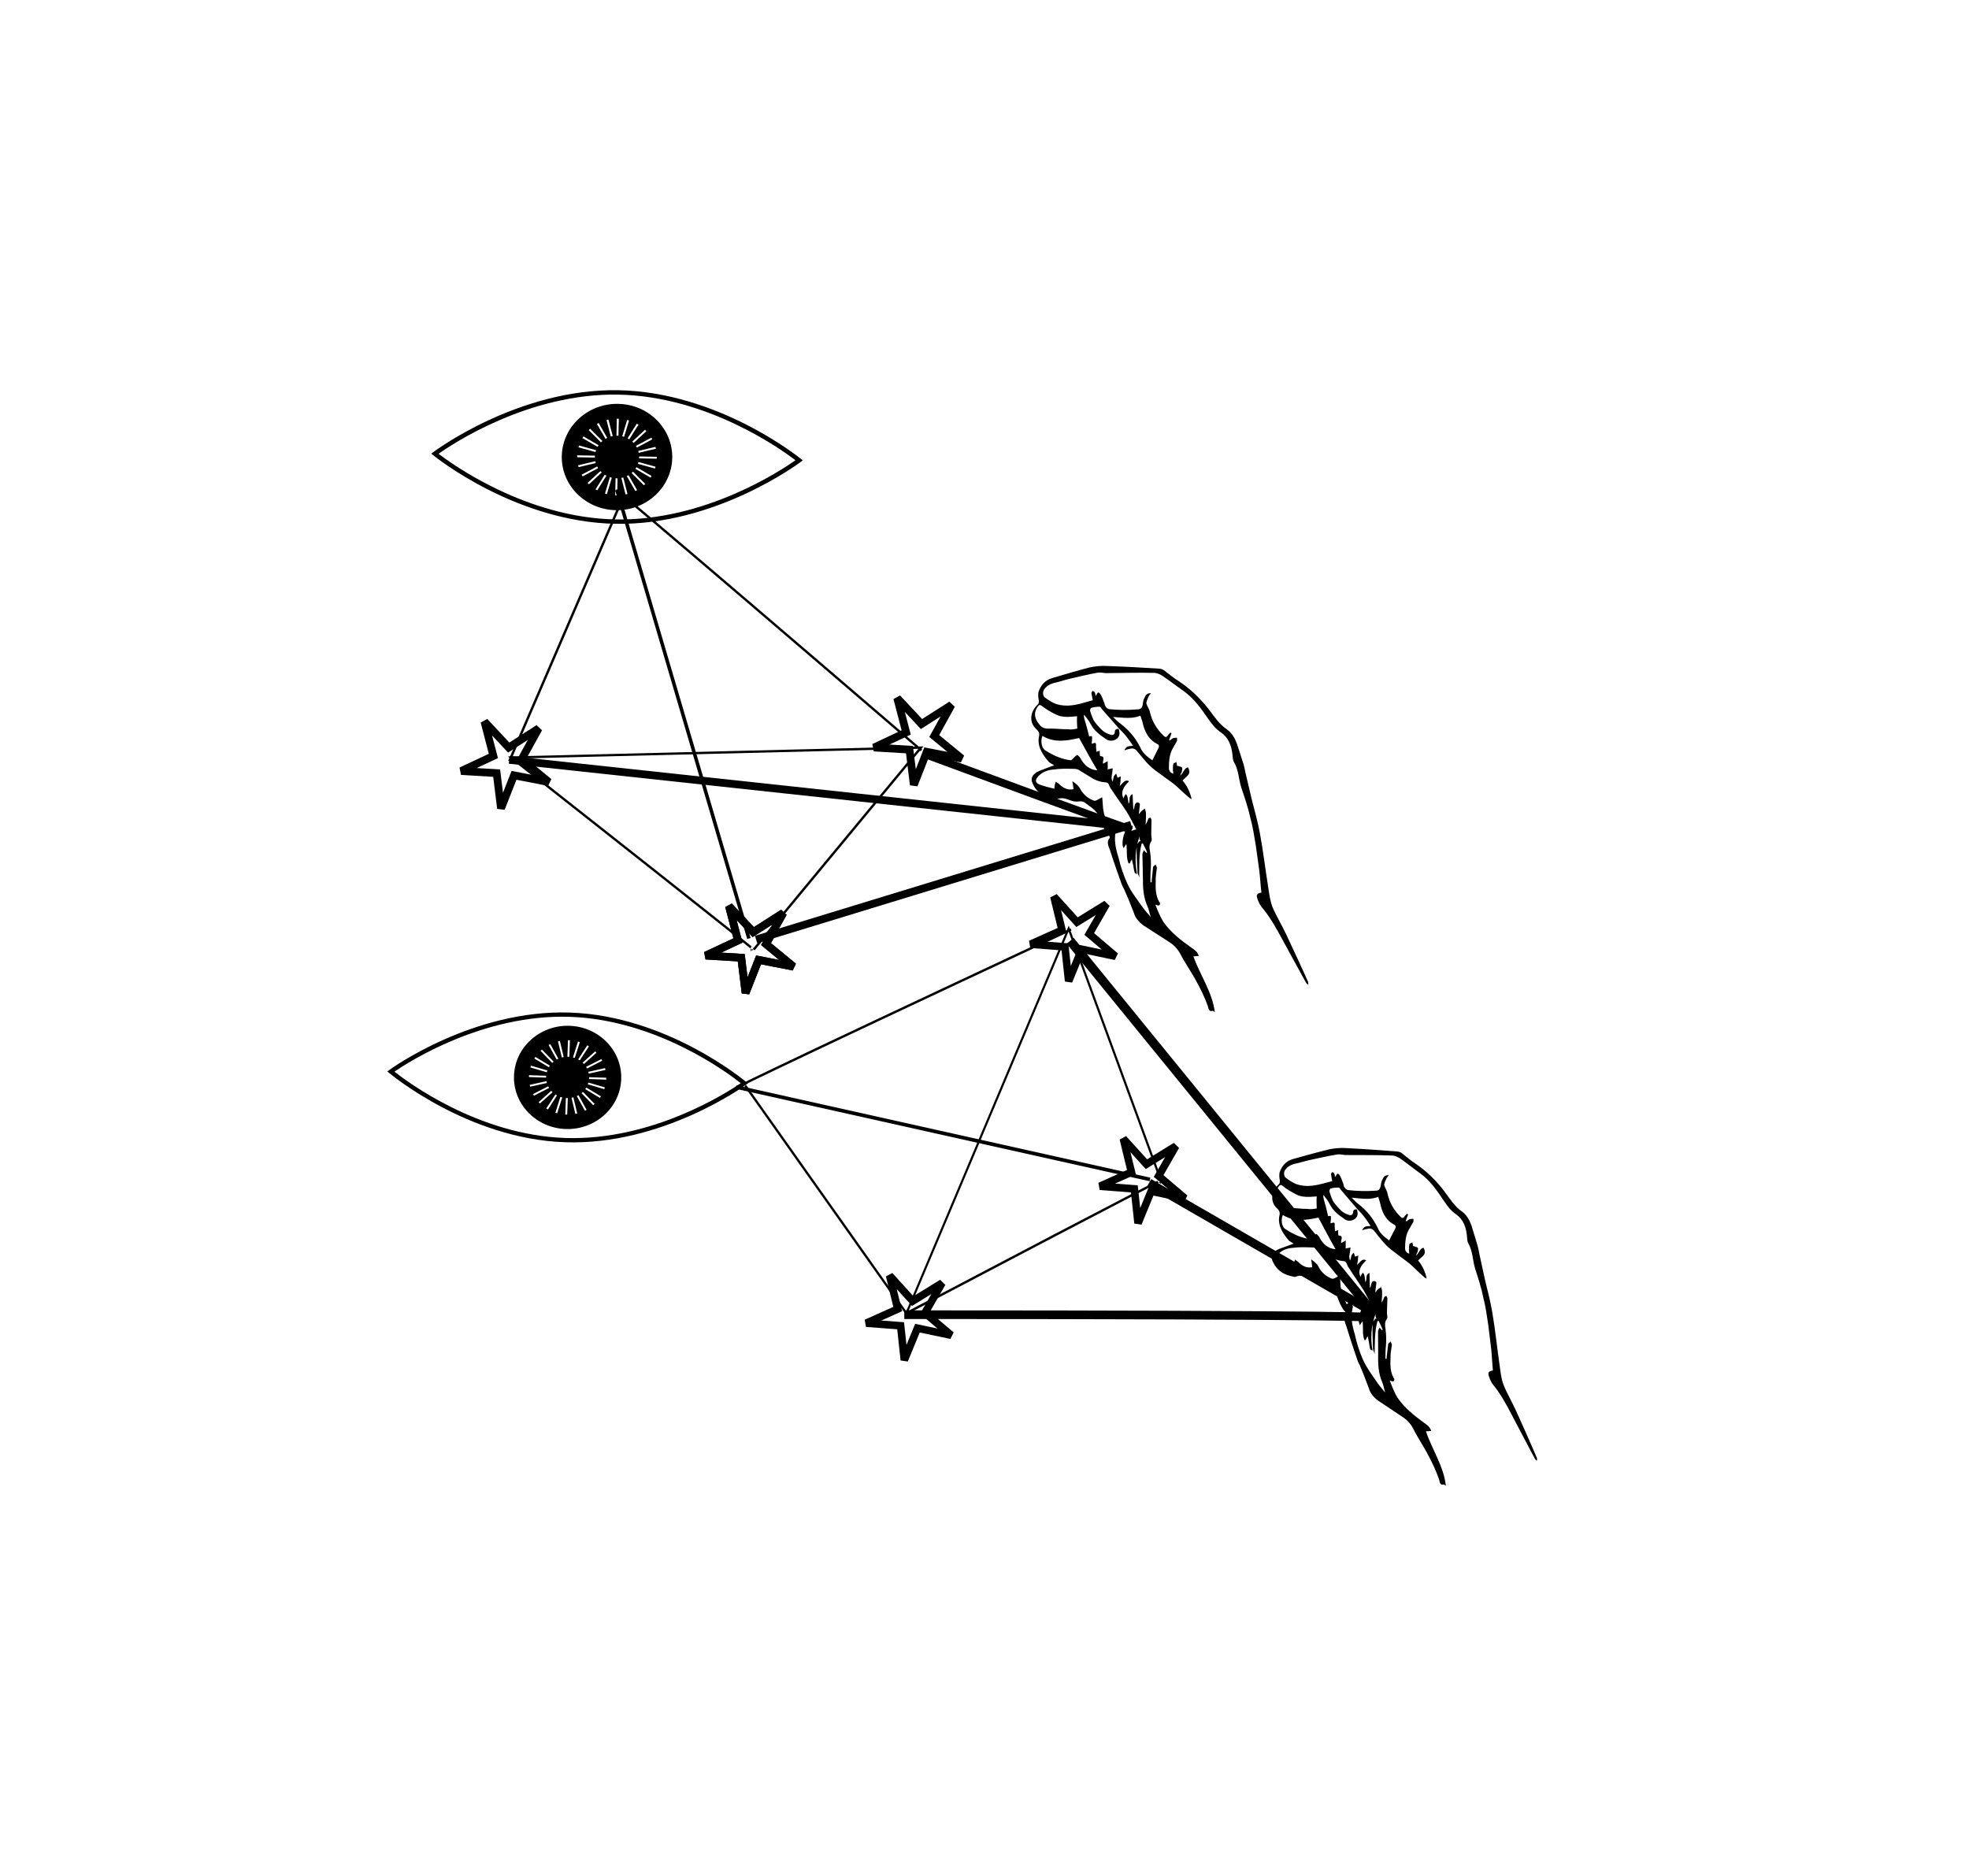 <?xml version="1.0" encoding="UTF-8" standalone="no"?>
<!-- Created with Inkscape (http://www.inkscape.org/) -->

<svg
   xmlns:osb="http://www.openswatchbook.org/uri/2009/osb"
   xmlns:dc="http://purl.org/dc/elements/1.1/"
   xmlns:cc="http://creativecommons.org/ns#"
   xmlns:rdf="http://www.w3.org/1999/02/22-rdf-syntax-ns#"
   xmlns:svg="http://www.w3.org/2000/svg"
   xmlns="http://www.w3.org/2000/svg"
   xmlns:sodipodi="http://sodipodi.sourceforge.net/DTD/sodipodi-0.dtd"
   xmlns:inkscape="http://www.inkscape.org/namespaces/inkscape"
   width="117.768mm"
   height="112.212mm"
   viewBox="0 0 417.29 397.602"
   id="svg5641"
   version="1.1"
   inkscape:version="0.91 r13725"
   sodipodi:docname="header.svg"
   inkscape:export-filename="/Users/rplevy/header.png"
   inkscape:export-xdpi="300"
   inkscape:export-ydpi="300">
  <defs
     id="defs5643">
    <inkscape:perspective
       sodipodi:type="inkscape:persp3d"
       inkscape:vp_x="-16.879299 : 579.32064 : 1"
       inkscape:vp_y="192.80349 : 981.23733 : 0"
       inkscape:vp_z="713.25407 : 435.85663 : 1"
       inkscape:persp3d-origin="314.37086 : 335.48579 : 1"
       id="perspective6449" />
    <linearGradient
       id="linearGradient6441"
       osb:paint="solid">
      <stop
         style="stop-color:#000000;stop-opacity:1;"
         offset="0"
         id="stop6443" />
    </linearGradient>
    <inkscape:perspective
       sodipodi:type="inkscape:persp3d"
       inkscape:vp_x="42.728972 : 505.42701 : 1"
       inkscape:vp_y="0 : 999.99996 : 0"
       inkscape:vp_z="786.82351 : 505.42701 : 1"
       inkscape:persp3d-origin="414.77623 : 330.03332 : 1"
       id="perspective6387" />
  </defs>
  <sodipodi:namedview
     id="base"
     pagecolor="#f2ffa3"
     bordercolor="#666666"
     borderopacity="1.0"
     inkscape:pageopacity="1"
     inkscape:pageshadow="2"
     inkscape:zoom="1.6073228"
     inkscape:cx="303.66372"
     inkscape:cy="221.40359"
     inkscape:document-units="px"
     inkscape:current-layer="layer1"
     showgrid="false"
     inkscape:window-width="1680"
     inkscape:window-height="1005"
     inkscape:window-x="0"
     inkscape:window-y="1"
     inkscape:window-maximized="1"
     units="mm"
     fit-margin-top="0"
     fit-margin-left="0"
     fit-margin-right="0"
     fit-margin-bottom="0" />
  <g
     inkscape:label="Layer 1"
     inkscape:groupmode="layer"
     id="layer1"
     transform="translate(-68.384,-83.905)">
    <path
       sodipodi:type="star"
       style="fill:none;fill-opacity:1;stroke:#000000;stroke-width:1.7;stroke-linecap:butt;stroke-linejoin:miter;stroke-miterlimit:4;stroke-dasharray:none;stroke-dashoffset:0;stroke-opacity:0"
       id="path5839"
       sodipodi:sides="6"
       sodipodi:cx="201.43657"
       sodipodi:cy="549.99158"
       sodipodi:r1="85.040527"
       sodipodi:r2="73.647263"
       sodipodi:arg1="0.77017091"
       sodipodi:arg2="1.2937697"
       inkscape:flatsided="true"
       inkscape:rounded="0"
       inkscape:randomized="0"
       d="m 262.478,609.202 -81.798,23.258 -61.041,-59.21 20.757,-82.468 81.798,-23.258 61.041,59.21 z" />
    <g
       sodipodi:type="inkscape:box3d"
       id="g6389"
       style="opacity:0;fill:#000000;fill-opacity:1;stroke:#000000;stroke-width:2;stroke-linecap:butt;stroke-linejoin:miter;stroke-miterlimit:4;stroke-dasharray:none;stroke-dashoffset:0;stroke-opacity:1"
       inkscape:perspectiveID="#perspective6387"
       inkscape:corner0="1.2163636 : 0.092857223 : 0 : 1"
       inkscape:corner7="0.61671085 : -0.0022486167 : 0.25 : 1">
      <path
         sodipodi:type="inkscape:box3dside"
         id="path6399"
         style="fill:#afafde;fill-rule:evenodd;stroke:none;stroke-width:1px;stroke-linecap:butt;stroke-linejoin:round;stroke-opacity:1"
         inkscape:box3dsidetype="13"
         d="m 278.976,4668.865 62.262,29.729 68.833,-14.716 -72.687,-23.137 z"
         points="341.239,4698.593 410.072,4683.878 337.385,4660.741 278.976,4668.865 " />
      <path
         sodipodi:type="inkscape:box3dside"
         id="path6391"
         style="fill:#353564;fill-rule:evenodd;stroke:none;stroke-width:1px;stroke-linecap:butt;stroke-linejoin:round;stroke-opacity:1"
         inkscape:box3dsidetype="6"
         d="m 278.976,4625.954 0,42.911 58.409,-8.124 0,-38.561 z"
         points="278.976,4668.865 337.385,4660.741 337.385,4622.179 278.976,4625.954 " />
      <path
         sodipodi:type="inkscape:box3dside"
         id="path6401"
         style="fill:#e9e9ff;fill-rule:evenodd;stroke:none;stroke-width:1px;stroke-linecap:butt;stroke-linejoin:round;stroke-opacity:1"
         inkscape:box3dsidetype="11"
         d="m 337.385,4622.179 72.687,10.75 0,50.948 -72.687,-23.137 z"
         points="410.072,4632.93 410.072,4683.878 337.385,4660.741 337.385,4622.179 " />
      <path
         sodipodi:type="inkscape:box3dside"
         id="path6393"
         style="fill:#4d4d9f;fill-rule:evenodd;stroke:none;stroke-width:1px;stroke-linecap:butt;stroke-linejoin:round;stroke-opacity:1"
         inkscape:box3dsidetype="5"
         d="m 278.976,4625.954 62.262,13.812 68.833,-6.837 -72.687,-10.75 z"
         points="341.239,4639.767 410.072,4632.93 337.385,4622.179 278.976,4625.954 " />
      <path
         sodipodi:type="inkscape:box3dside"
         id="path6397"
         style="fill:#d7d7ff;fill-rule:evenodd;stroke:none;stroke-width:1px;stroke-linecap:butt;stroke-linejoin:round;stroke-opacity:1"
         inkscape:box3dsidetype="14"
         d="m 341.239,4639.767 0,58.827 68.833,-14.716 0,-50.948 z"
         points="341.239,4698.593 410.072,4683.878 410.072,4632.93 341.239,4639.767 " />
      <path
         sodipodi:type="inkscape:box3dside"
         id="path6395"
         style="fill:#8686bf;fill-rule:evenodd;stroke:none;stroke-width:1px;stroke-linecap:butt;stroke-linejoin:round;stroke-opacity:1"
         inkscape:box3dsidetype="3"
         d="m 278.976,4625.954 62.262,13.812 0,58.827 -62.262,-29.729 z"
         points="341.239,4639.767 341.239,4698.593 278.976,4668.865 278.976,4625.954 " />
    </g>
    <g
       sodipodi:type="inkscape:box3d"
       id="g6403"
       style="opacity:0;fill:#000000;fill-opacity:1;stroke:#000000;stroke-width:2;stroke-linecap:butt;stroke-linejoin:miter;stroke-miterlimit:4;stroke-dasharray:none;stroke-dashoffset:0;stroke-opacity:1"
       inkscape:perspectiveID="#perspective6387"
       inkscape:corner0="1.2083333 : 0.082041532 : 0 : 1"
       inkscape:corner7="0.71690137 : 0.25633932 : 0.081387682 : 1">
      <path
         sodipodi:type="inkscape:box3dside"
         id="path6415"
         style="fill:#e9e9ff;fill-rule:evenodd;stroke:none;stroke-width:1px;stroke-linecap:butt;stroke-linejoin:round;stroke-opacity:1"
         inkscape:box3dsidetype="11"
         d="m 300.047,4629.485 51.632,11.142 0,-96.924 -51.632,9.661 z"
         points="351.679,4640.626 351.679,4543.702 300.047,4553.363 300.047,4629.485 " />
      <path
         sodipodi:type="inkscape:box3dside"
         id="path6405"
         style="fill:#353564;fill-rule:evenodd;stroke:none;stroke-width:1px;stroke-linecap:butt;stroke-linejoin:round;stroke-opacity:1"
         inkscape:box3dsidetype="6"
         d="m 279.587,4630.987 0,-78.927 20.46,1.303 0,76.122 z"
         points="279.587,4552.06 300.047,4553.363 300.047,4629.485 279.587,4630.987 " />
      <path
         sodipodi:type="inkscape:box3dside"
         id="path6413"
         style="fill:#afafde;fill-rule:evenodd;stroke:none;stroke-width:1px;stroke-linecap:butt;stroke-linejoin:round;stroke-opacity:1"
         inkscape:box3dsidetype="13"
         d="m 279.587,4552.06 48.223,-10.492 23.869,2.134 -51.632,9.661 z"
         points="327.809,4541.568 351.679,4543.702 300.047,4553.363 279.587,4552.06 " />
      <path
         sodipodi:type="inkscape:box3dside"
         id="path6407"
         style="fill:#4d4d9f;fill-rule:evenodd;stroke:none;stroke-width:1px;stroke-linecap:butt;stroke-linejoin:round;stroke-opacity:1"
         inkscape:box3dsidetype="5"
         d="m 279.587,4630.987 48.223,12.1 23.869,-2.461 -51.632,-11.142 z"
         points="327.809,4643.087 351.679,4640.626 300.047,4629.485 279.587,4630.987 " />
      <path
         sodipodi:type="inkscape:box3dside"
         id="path6411"
         style="fill:#d7d7ff;fill-rule:evenodd;stroke:none;stroke-width:1px;stroke-linecap:butt;stroke-linejoin:round;stroke-opacity:1"
         inkscape:box3dsidetype="14"
         d="m 327.809,4643.087 0,-101.519 23.869,2.134 0,96.924 z"
         points="327.809,4541.568 351.679,4543.702 351.679,4640.626 327.809,4643.087 " />
      <path
         sodipodi:type="inkscape:box3dside"
         id="path6409"
         style="fill:#8686bf;fill-rule:evenodd;stroke:none;stroke-width:1px;stroke-linecap:butt;stroke-linejoin:round;stroke-opacity:1"
         inkscape:box3dsidetype="3"
         d="m 279.587,4630.987 48.223,12.1 0,-101.519 -48.223,10.492 z"
         points="327.809,4643.087 327.809,4541.568 279.587,4552.06 279.587,4630.987 " />
    </g>
    <g
       id="g6623"
       transform="matrix(0.584,0,0,0.584,110.571,117.65)">
      <g
         transform="matrix(2.818,-0.045,0.045,2.818,-392.701,-672.698)"
         id="g6512">
        <g
           id="g5707"
           transform="matrix(0.586,0.02,-0.021,0.564,161.585,252.046)">
          <path
             inkscape:connector-curvature="0"
             d="m 35.868,48 c 0,6.69 5.443,12.131 12.132,12.131 6.69,0 12.131,-5.44 12.131,-12.131 0,-6.689 -5.44,-12.131 -12.131,-12.131 -6.688,0 -12.132,5.442 -12.132,12.131 z m 7.949,-7.68 1.942,3.364 -0.378,0.218 -1.942,-3.363 0.378,-0.219 z m -1.845,1.344 2.747,2.748 -0.31,0.309 -2.747,-2.748 0.31,-0.309 z m -1.434,1.776 3.364,1.943 -0.219,0.378 -3.364,-1.943 0.219,-0.378 z m -0.927,2.086 3.753,1.005 -0.113,0.423 -3.753,-1.006 0.113,-0.422 z m -0.354,2.693 0,-0.438 3.886,0 0,0.438 -3.886,0 z m 0.241,1.832 3.753,-1.005 0.113,0.422 -3.753,1.006 -0.113,-0.423 z m 0.82,2.132 3.364,-1.942 0.219,0.378 -3.364,1.942 -0.219,-0.378 z m 1.345,1.843 2.747,-2.747 0.31,0.309 -2.748,2.747 -0.309,-0.309 z m 1.775,1.435 1.943,-3.365 0.378,0.219 -1.942,3.365 -0.379,-0.219 z m 2.509,1.04 -0.423,-0.113 1.005,-3.753 0.423,0.113 -1.005,3.753 z m 0.584,-13.136 -1.006,-3.752 0.422,-0.113 1.006,3.753 -0.422,0.112 z m 1.686,13.376 -0.437,0 0,-3.885 0.437,0 0,3.885 z m 1.834,-0.24 -1.005,-3.753 0.422,-0.113 1.005,3.753 -0.422,0.113 z m 2.13,-0.821 -1.942,-3.365 0.378,-0.218 1.943,3.364 -0.379,0.219 z m 1.843,-1.345 -2.747,-2.746 0.31,-0.31 2.746,2.747 -0.309,0.309 z m 1.437,-1.775 -3.365,-1.941 0.219,-0.379 3.365,1.942 -0.219,0.378 z m 0.926,-2.085 -3.754,-1.006 0.113,-0.422 3.753,1.006 -0.112,0.422 z m 0.352,-2.694 0,0.438 -3.884,0 0,-0.438 3.884,0 z m -0.24,-1.833 -3.753,1.005 -0.112,-0.422 3.753,-1.005 0.112,0.422 z m -0.82,-2.129 -3.364,1.942 -0.219,-0.378 3.364,-1.942 0.219,0.378 z m -1.346,-1.845 -2.747,2.748 -0.309,-0.31 2.747,-2.747 0.309,0.309 z m -1.775,-1.434 -1.941,3.364 -0.378,-0.219 1.942,-3.364 0.377,0.219 z M 50.05,39.5 50.473,39.613 49.467,43.365 49.045,43.252 50.05,39.5 Z m -1.833,3.644 -0.437,0 0,-3.885 0.437,0 0,3.885 z"
             id="path5709" />
          <path
             inkscape:connector-curvature="0"
             d="M 88.317,47.614 C 88.138,47.465 70.016,32.759 48,32.759 25.983,32.759 7.862,47.466 7.682,47.614 L 7.213,48 7.682,48.386 c 0.18,0.148 18.301,14.855 40.318,14.855 22.016,0 40.138,-14.707 40.317,-14.855 L 88.787,48 88.317,47.614 Z M 48,62.241 C 28.354,62.241 11.832,50.316 8.81,48 11.832,45.684 28.354,33.759 48,33.759 67.646,33.759 84.168,45.684 87.189,48 84.17,50.316 67.656,62.241 48,62.241 Z"
             id="path5711" />
        </g>
        <path
           inkscape:connector-curvature="0"
           d="m 247.405,315.989 c -0.023,-0.539 -0.046,-1.078 -0.004,-1.591 -1.011,0.071 -1.957,0.168 -2.767,-0.291 -0.637,-0.317 -1.249,-0.7 -1.77,-1.125 -0.24,-0.167 -0.331,-0.125 -0.473,0.048 -0.591,0.761 -0.511,1.548 0.109,2.313 0.338,0.507 0.827,0.616 1.366,0.593 0.763,-0.014 1.541,0.129 2.304,0.115 0.422,0.084 0.829,0.011 1.235,-0.062 z m 8.152,-1.532 c -1.071,0.428 -2.205,0.225 -3.523,0.105 0.281,0.258 0.537,0.582 0.777,0.748 1.174,0.899 2.008,1.896 2.65,3.199 0.263,0.705 0.825,1.221 1.544,1.721 0.292,-0.571 0.559,-1.076 0.851,-1.647 0.075,-0.199 -0.007,-0.381 -0.206,-0.457 -1.009,-0.534 -1.446,-1.381 -1.741,-2.401 -0.073,-0.406 -0.213,-0.838 -0.352,-1.269 z m -9.011,5.599 c 0.324,-0.256 0.491,-0.496 0.79,-0.685 0.066,0.026 0.347,0.283 0.429,0.466 0.437,0.847 1.106,1.479 2.133,1.565 -0.775,-1.353 -1.524,-2.773 -2.274,-4.193 -1.559,0.318 -3.185,0.611 -4.715,-0.347 -0.292,0.571 -0.154,1.607 0.35,1.874 1.026,0.691 2.193,1.209 3.287,1.319 z m 8.785,10.595 c -0.082,-0.183 -0.165,-0.365 -0.131,-0.655 -0.602,1.589 -0.69,3.222 -0.397,4.847 -0.331,-0.125 -0.331,-0.125 -0.437,-0.847 -0.032,-0.315 -0.13,-0.655 -0.204,-1.062 -0.166,0.24 -0.217,0.372 -0.267,0.505 -0.066,-0.026 -0.091,0.041 -0.158,0.016 -0.329,-0.73 -0.136,-1.641 -0.257,-2.52 -0.141,0.174 -0.192,0.306 -0.358,0.546 -0.082,-0.183 -0.098,-0.34 -0.14,-0.431 0.011,-0.829 0.221,-1.582 0.695,-2.236 0.051,-0.132 0.141,-0.174 0.233,-0.215 0.158,-0.016 0.29,0.034 0.447,0.018 -0.026,0.066 -0.008,0.224 -0.059,0.356 -0.051,0.132 -0.141,0.174 -0.192,0.306 0.249,-0.057 0.431,-0.14 0.68,-0.197 -0.395,-0.755 -0.766,-1.577 -1.186,-2.267 -0.61,-0.988 -1.312,-1.935 -1.922,-2.924 -0.107,-0.116 -0.19,-0.299 -0.272,-0.482 -0.057,-0.249 -0.206,-0.456 -0.587,-0.449 -0.514,-0.043 -1.044,-0.244 -1.482,-0.485 -0.612,-0.383 -1.158,-0.741 -1.77,-1.125 -0.174,-0.141 -0.464,-0.176 -0.687,-0.185 -0.895,-0.036 -1.79,-0.072 -2.669,0.05 -0.696,0.039 -1.402,0.302 -1.892,0.798 -0.491,0.496 -0.484,0.877 0.179,1.128 0.596,0.226 1.217,0.385 1.838,0.545 0.008,-0.224 0.008,-0.224 0.034,-0.29 0.01,-0.224 0.084,-0.422 0.159,-0.621 0.107,0.116 0.306,0.192 0.413,0.308 0.496,0.491 1.042,0.849 1.854,0.702 -0.032,-0.315 -0.064,-0.63 -0.138,-1.036 0.48,0.333 0.827,0.616 1.033,1.073 0.354,0.664 0.982,1.205 1.711,1.481 0.132,0.051 0.315,-0.032 0.406,-0.073 0.183,-0.082 0.39,-0.231 0.664,-0.354 0.064,0.63 0.037,1.301 0.168,1.957 0.131,0.655 0.444,1.228 0.732,1.867 0.233,-0.215 0.415,-0.297 0.557,-0.471 0.082,0.183 0.165,0.365 0.181,0.523 0.082,0.183 0.099,0.34 0.048,0.473 -0.294,1.176 -0.049,2.329 0.287,3.441 0.245,1.153 0.622,2.356 1.116,3.451 0.494,1.096 1.261,2.068 1.938,3.081 0.297,0.415 0.619,0.765 0.982,1.205 -0.181,-0.523 -0.229,-0.995 -0.393,-1.361 -0.535,-1.187 -0.572,-2.488 -0.543,-3.765 -0.005,-0.986 -0.011,-1.973 -0.015,-2.959 -0.016,-0.158 0.125,-0.331 0.201,-0.53 0.107,0.116 0.215,0.233 0.322,0.349 0,0 0.091,-0.041 0.091,-0.041 -0.14,-0.431 -0.37,-0.822 -0.535,-1.187 -0.066,-0.026 -0.091,0.041 -0.158,0.016 -0.394,1.441 -0.341,2.9 -0.379,4.4 -0.032,-0.315 -0.247,-0.548 -0.213,-0.838 -0.046,-1.078 -0.092,-2.155 -0.048,-3.274 0.008,-0.224 0.242,-0.438 0.383,-0.612 0.066,0.026 0.066,0.026 0.132,0.051 z m 2.221,7.732 c 0.041,0.091 0.082,0.183 0.149,0.208 -0.018,0.447 -0.217,0.372 -0.614,0.222 0.304,0.797 0.608,1.593 1.029,2.283 0.932,1.337 2.147,2.328 3.454,3.277 0.413,0.308 0.852,0.55 1.008,1.139 -0.224,-0.01 -0.473,0.048 -0.696,0.039 0.821,2.431 2.347,4.599 2.646,7.211 -0.132,-0.051 -0.24,-0.167 -0.24,-0.167 -0.523,0.181 -0.571,-0.292 -0.628,-0.541 -0.419,-1.294 -1.02,-2.506 -1.687,-3.743 -0.585,-1.054 -1.261,-2.068 -1.821,-3.189 -0.354,-0.664 -0.85,-1.155 -1.462,-1.538 -1.026,-0.691 -2.117,-1.408 -3.143,-2.099 -0.653,-0.475 -1.099,-1.098 -1.213,-1.595 -0.386,-0.979 -0.707,-1.933 -1.118,-2.846 -0.098,-0.34 -0.313,-0.573 -0.411,-0.913 -0.501,-1.477 -1.002,-2.954 -1.436,-4.406 -0.181,-0.523 -0.494,-1.096 -0.004,-1.591 0.026,-0.066 -0.057,-0.249 -0.098,-0.34 -0.71,-0.723 -0.964,-1.652 -1.31,-2.54 -0.057,-0.249 -0.272,-0.482 -0.487,-0.714 -0.322,-0.349 -0.694,-0.566 -1.042,-0.849 -0.281,-0.258 -0.546,-0.358 -0.861,-0.326 -0.315,0.032 -0.696,0.039 -1.027,-0.086 -0.662,-0.251 -1.233,-0.543 -1.964,-0.214 -0.091,0.041 -0.224,-0.008 -0.29,-0.034 -1.135,-0.203 -2.078,-0.711 -2.638,-1.832 -0.395,-0.755 -0.286,-1.244 0.494,-1.706 0.091,-0.041 0.274,-0.123 0.365,-0.165 0.614,-0.222 1.228,-0.444 1.842,-0.665 -0.24,-0.167 -0.571,-0.292 -0.719,-0.5 -0.834,-0.997 -1.485,-2.077 -1.141,-3.385 0.034,-0.29 -0.048,-0.473 -0.263,-0.705 -1.083,-0.94 -0.871,-2.299 0.085,-3.224 0.208,-0.149 0.192,-0.306 0.201,-0.53 -0.073,-0.406 -0.121,-0.879 0.005,-1.21 0.301,-0.795 0.842,-1.423 1.771,-1.677 1.609,-0.451 3.219,-0.901 4.803,-1.286 0.655,-0.131 1.443,-0.211 2.18,-0.159 2.304,0.115 4.516,0.271 6.795,0.453 0.224,0.01 0.489,0.109 0.662,0.251 0.587,0.449 1.149,0.965 1.761,1.348 1.505,1.024 2.778,2.263 3.883,3.742 0.701,0.947 1.312,1.935 2.271,2.602 0.653,0.475 1.007,1.139 1.27,1.844 0.279,0.863 0.533,1.792 0.812,2.655 0.098,0.34 0.172,0.746 0.245,1.153 0.245,1.153 0.531,2.397 0.776,3.55 0.327,1.335 0.696,2.762 0.932,4.139 0.399,2.347 0.64,4.71 0.972,7.032 0.121,0.879 0.218,1.824 0.522,2.621 0.469,1.162 1.161,2.333 1.696,3.52 0.946,2.1 1.852,4.109 2.732,6.184 0.041,0.091 -0.01,0.224 0.032,0.315 0,0 -0.091,0.041 -0.091,0.041 -0.107,-0.116 -0.215,-0.233 -0.297,-0.415 -1.145,-2.175 -2.29,-4.35 -3.435,-6.526 -0.585,-1.054 -1.17,-2.109 -2.004,-3.106 -0.256,-0.324 -0.42,-0.689 -0.56,-1.121 -0.181,-0.523 -0.039,-0.696 0.525,-0.786 -0.096,-0.945 -0.127,-1.865 -0.223,-2.81 -0.138,-1.036 -0.25,-2.139 -0.388,-3.176 -0.195,-1.285 -0.348,-2.479 -0.66,-3.657 -0.261,-1.31 -0.68,-2.605 -1.098,-3.899 -0.336,-1.112 -0.291,-2.23 -0.876,-3.285 -0.19,-0.299 -0.172,-0.746 -0.204,-1.062 -0.112,-1.103 -0.474,-2.148 -1.433,-2.814 -0.719,-0.5 -1.165,-1.123 -1.652,-1.837 -0.866,-1.312 -1.798,-2.65 -3.105,-3.599 -0.893,-0.641 -1.761,-1.348 -2.72,-2.014 -0.306,-0.192 -0.637,-0.317 -0.927,-0.351 -2.014,-0.081 -4.144,-0.055 -6.183,-0.07 -0.381,0.007 -0.779,-0.143 -1.185,-0.07 -1.128,0.179 -2.372,0.465 -3.525,0.71 -0.655,0.131 -1.269,0.352 -1.924,0.483 -0.655,0.131 -1.137,0.402 -1.47,0.882 -0.192,0.306 -0.168,0.845 0.138,1.036 0.413,0.308 0.893,0.641 1.423,0.842 1.35,0.435 2.594,0.149 3.863,-0.203 0.34,-0.098 0.589,-0.156 0.838,-0.213 -0.073,-0.406 -0.131,-0.655 -0.163,-0.97 0.026,-0.066 0.141,-0.174 0.167,-0.24 0.066,0.026 0.199,0.075 0.24,0.167 0.107,0.116 0.098,0.34 0.114,0.498 0.233,-0.215 0.251,-0.662 0.573,-0.313 0.256,0.324 0.37,0.822 0.535,1.187 0.073,0.406 0.238,0.772 0.66,0.856 1.16,0.136 2.436,0.165 3.605,0.078 0.447,0.018 0.614,-0.222 0.698,-0.644 0.034,-0.29 0.093,-0.646 0.26,-0.886 0.125,-0.331 0.358,-0.546 0.806,-0.528 -0.141,0.174 -0.283,0.347 -0.358,0.546 -0.101,0.265 -0.292,0.571 -0.235,0.82 0.098,0.34 0.354,0.664 0.428,1.071 0.245,1.153 0.83,2.207 1.714,3.072 0.215,0.233 0.372,0.217 0.539,-0.023 0.051,-0.132 0.258,-0.281 0.374,-0.388 0.041,0.091 0.041,0.091 0.107,0.116 -0.101,0.265 -0.226,0.596 -0.326,0.861 0.066,0.026 0.066,0.026 0.132,0.051 0.116,-0.107 0.233,-0.215 0.415,-0.297 0.158,-0.016 0.315,-0.032 0.473,-0.048 0.016,0.158 0.032,0.315 -0.018,0.448 -0.217,0.372 -0.433,0.745 -0.65,1.117 -0.367,0.77 -0.419,1.507 -0.43,2.336 0.007,0.381 0.156,0.589 0.553,0.739 -0.032,-0.315 -0.048,-0.473 -0.039,-0.696 0.008,-0.224 0.018,-0.448 0.068,-0.58 0.051,-0.132 0.274,-0.123 0.39,-0.231 0.016,0.158 0.057,0.249 0.073,0.406 0,0 -0.051,0.132 -0.026,0.066 0.265,0.101 0.555,0.134 0.662,0.251 0.066,0.026 0.032,0.315 -0.018,0.448 0.041,0.091 -0.075,0.199 -0.101,0.265 -0.026,0.066 -0.051,0.132 -0.125,0.331 0.44,-0.363 0.509,-0.943 1.006,-1.058 0.544,0.963 -0.294,1.176 -0.718,1.697 0.578,0.673 0.948,1.495 1.136,2.399 -0.199,-0.075 -0.372,-0.217 -0.48,-0.333 -0.628,-0.541 -1.165,-1.123 -1.793,-1.663 -0.827,-0.616 -1.587,-1.207 -2.414,-1.823 -0.934,-0.732 -1.569,-1.654 -2.296,-2.535 -0.322,-0.349 -0.637,-0.317 -0.977,-0.219 -0.158,0.016 -0.34,0.098 -0.589,0.156 0.226,-0.596 0.648,-0.512 1.121,-0.56 -0.297,-0.415 -0.528,-0.806 -0.784,-1.13 -0.297,-0.415 -0.685,-0.79 -1.008,-1.139 -0.685,-0.79 -1.412,-1.67 -2.097,-2.46 -0.107,-0.116 -0.231,-0.39 -0.388,-0.374 -0.381,0.007 -0.696,0.039 -1.036,0.138 -0.066,-0.026 -0.192,0.306 -0.15,0.397 0.181,0.523 0.295,1.02 0.592,1.436 0.297,0.415 0.619,0.764 1.008,1.139 0.281,0.258 0.612,0.383 0.943,0.509 0.265,0.101 0.58,0.068 0.598,-0.379 0.034,-0.29 0.217,-0.372 0.507,-0.338 0.016,0.158 0.098,0.34 0.089,0.564 0.014,0.763 -1.081,1.256 -1.776,0.691 -0.786,-0.525 -1.48,-1.091 -1.917,-1.937 -0.206,-0.457 -0.528,-0.806 -0.825,-1.221 -0.075,0.199 0.007,0.381 0.023,0.539 0.238,0.772 0.41,1.518 0.581,2.265 0.406,-0.073 0.406,-0.073 0.363,0.44 -0.01,0.224 -0.059,0.356 -0.043,0.514 0.523,-0.181 0.589,-0.156 0.546,0.358 -0.008,0.224 0.048,0.473 0.039,0.696 0.183,-0.082 0.274,-0.123 0.431,-0.14 -0.01,0.224 -0.018,0.447 0.039,0.696 0.829,0.011 0.172,0.746 0.386,0.979 0.183,-0.082 0.299,-0.19 0.573,-0.313 -0.018,0.448 0.014,0.763 -0.02,1.053 0.249,-0.057 0.406,-0.073 0.655,-0.13 -0.008,0.224 -0.059,0.356 -0.068,0.58 -0.059,0.356 -0.185,0.687 0.021,1.144 0.101,-0.265 0.109,-0.489 0.159,-0.621 0.051,-0.132 0.192,-0.306 0.308,-0.413 0.041,0.091 0.123,0.274 0.14,0.431 0,0 0.041,0.091 0.041,0.091 0.158,-0.016 0.274,-0.123 0.431,-0.14 -0.01,0.224 -0.059,0.356 -0.043,0.514 -0.01,0.224 -0.084,0.422 -0.118,0.712 0.44,-0.363 0.641,-0.893 1.212,-0.601 -0.258,0.281 -0.607,0.603 -0.732,0.934 -0.217,0.372 -0.235,0.82 -0.029,1.276 0.051,-0.132 0.051,-0.132 0.075,-0.199 0.051,-0.132 0.166,-0.24 0.217,-0.372 0.107,0.116 0.215,0.233 0.231,0.39 0.057,0.249 0.089,0.564 0.121,0.879 0.308,-0.413 -0.096,-0.945 0.543,-1.233 0.039,0.696 0.012,1.368 0.076,1.998 0.116,-0.107 0.075,-0.199 0.125,-0.331 0.034,-0.29 0.159,-0.621 0.449,-0.587 0.422,0.084 0.231,0.39 0.222,0.614 -0.034,0.29 -0.068,0.58 -0.102,0.87 0.182,-0.082 0.167,-0.24 0.258,-0.281 0.141,-0.174 0.324,-0.256 0.532,-0.404 0.016,0.158 0.098,0.34 0.114,0.498 0.023,0.539 -0.02,1.053 -0.063,1.566 0.167,-0.24 0.241,-0.439 0.342,-0.703 0.051,-0.132 0.208,-0.149 0.299,-0.19 0.041,0.091 0.082,0.183 0.123,0.274 -0.027,0.671 -0.029,1.276 -0.056,1.948 -0.01,0.224 0.131,0.655 -0.011,0.829 -0.308,0.413 -0.26,0.886 -0.187,1.292 0.105,0.721 0.12,1.484 0.067,2.221 -0.068,0.58 -0.07,1.185 -0.072,1.79 0.091,-0.041 0.091,-0.041 0.158,-0.016 0.026,-0.066 -0.016,-0.158 0.008,-0.224 0.068,-0.58 0.136,-1.16 0.205,-1.74 0.051,-0.132 0.233,-0.215 0.349,-0.322 0.016,0.158 0.123,0.274 0.14,0.431 -0.068,0.58 -0.203,1.135 -0.179,1.674 -0.036,0.895 -0.072,1.79 0.364,2.637 z"
           id="path5799" />
        <g
           id="g6459"
           transform="matrix(0.454,0,0,0.432,98.277,151.681)">
          <g
             id="g6455">
            <path
               style="fill:none;fill-rule:evenodd;stroke:#000000;stroke-width:0.684px;stroke-linecap:butt;stroke-linejoin:miter;stroke-opacity:1"
               d="m 167.798,386.279 c 68.236,58.341 67.906,58.407 67.906,58.407 l 48.358,-59.423 z m 116.371,-0.188 C 198.778,306.484 198.778,307.091 198.778,307.091 l 0,0 m 1.817,2.431 -33.309,77.784"
               id="path6451"
               inkscape:connector-curvature="0" />
            <path
               style="fill:none;fill-rule:evenodd;stroke:#000000;stroke-width:1px;stroke-linecap:butt;stroke-linejoin:miter;stroke-opacity:1"
               d="m 198.995,307.047 35.404,134.291"
               id="path6453"
               inkscape:connector-curvature="0" />
          </g>
        </g>
        <path
           style="fill:none;fill-rule:evenodd;stroke:#000000;stroke-width:1px;stroke-linecap:butt;stroke-linejoin:miter;stroke-opacity:1"
           d="m 227.397,318.844 c 26.441,10.266 26.753,10.266 26.753,10.266 m -79.947,-10.266 77.769,9.643"
           id="path6466"
           inkscape:connector-curvature="0" />
        <path
           style="fill:none;fill-rule:evenodd;stroke:#000000;stroke-width:1px;stroke-linecap:butt;stroke-linejoin:miter;stroke-opacity:1"
           d="m 205.621,342.486 48.528,-13.998"
           id="path6468"
           inkscape:connector-curvature="0" />
        <path
           sodipodi:type="star"
           style="opacity:1;fill:none;fill-opacity:1;stroke:#000000;stroke-width:1;stroke-linecap:square;stroke-linejoin:miter;stroke-miterlimit:4;stroke-dasharray:none;stroke-dashoffset:0;stroke-opacity:1"
           id="path6482"
           sodipodi:sides="5"
           sodipodi:cx="173.89165"
           sodipodi:cy="319.1554"
           sodipodi:r1="1.9147749"
           sodipodi:r2="5.9836717"
           sodipodi:arg1="1.0838971"
           sodipodi:arg2="1.7122156"
           inkscape:flatsided="false"
           inkscape:rounded="0"
           inkscape:randomized="0"
           d="m 174.788,320.848 -1.739,4.232 -0.489,-4.549 -4.562,-0.346 4.175,-1.871 -1.08,-4.446 3.07,3.393 3.894,-2.401 -2.278,3.968 3.487,2.962 z"
           inkscape:transform-center-x="-0.2606215"
           inkscape:transform-center-y="-0.31781983" />
        <path
           inkscape:transform-center-y="-0.31781983"
           inkscape:transform-center-x="-0.2606215"
           d="m 205.895,345.112 -1.739,4.232 -0.489,-4.549 -4.562,-0.346 4.175,-1.871 -1.08,-4.446 3.07,3.393 3.894,-2.401 -2.278,3.968 3.487,2.962 z"
           inkscape:randomized="0"
           inkscape:rounded="0"
           inkscape:flatsided="false"
           sodipodi:arg2="1.7122156"
           sodipodi:arg1="1.0838971"
           sodipodi:r2="5.9836717"
           sodipodi:r1="1.9147749"
           sodipodi:cy="343.41934"
           sodipodi:cx="204.99928"
           sodipodi:sides="5"
           id="path6506"
           style="opacity:1;fill:none;fill-opacity:1;stroke:#000000;stroke-width:1;stroke-linecap:square;stroke-linejoin:miter;stroke-miterlimit:4;stroke-dasharray:none;stroke-dashoffset:0;stroke-opacity:1"
           sodipodi:type="star" />
        <path
           sodipodi:type="star"
           style="opacity:1;fill:none;fill-opacity:1;stroke:#000000;stroke-width:1;stroke-linecap:square;stroke-linejoin:miter;stroke-miterlimit:4;stroke-dasharray:none;stroke-dashoffset:0;stroke-opacity:1"
           id="path6508"
           sodipodi:sides="5"
           sodipodi:cx="204.99928"
           sodipodi:cy="343.41934"
           sodipodi:r1="1.9147749"
           sodipodi:r2="5.9836717"
           sodipodi:arg1="1.0838971"
           sodipodi:arg2="1.7122156"
           inkscape:flatsided="false"
           inkscape:rounded="0"
           inkscape:randomized="0"
           d="m 205.895,345.112 -1.739,4.232 -0.489,-4.549 -4.562,-0.346 4.175,-1.871 -1.08,-4.446 3.07,3.393 3.894,-2.401 -2.278,3.968 3.487,2.962 z"
           inkscape:transform-center-x="-0.2606215"
           inkscape:transform-center-y="-0.31781983" />
        <path
           inkscape:transform-center-y="-0.31781983"
           inkscape:transform-center-x="-0.2606215"
           d="m 227.982,318.67 -1.739,4.232 -0.489,-4.549 -4.562,-0.346 4.175,-1.871 -1.08,-4.446 3.07,3.393 3.894,-2.401 -2.278,3.968 3.487,2.962 z"
           inkscape:randomized="0"
           inkscape:rounded="0"
           inkscape:flatsided="false"
           sodipodi:arg2="1.7122156"
           sodipodi:arg1="1.0838971"
           sodipodi:r2="5.9836717"
           sodipodi:r1="1.9147749"
           sodipodi:cy="316.97787"
           sodipodi:cx="227.08569"
           sodipodi:sides="5"
           id="path6510"
           style="opacity:1;fill:none;fill-opacity:1;stroke:#000000;stroke-width:1;stroke-linecap:square;stroke-linejoin:miter;stroke-miterlimit:4;stroke-dasharray:none;stroke-dashoffset:0;stroke-opacity:1"
           sodipodi:type="star" />
      </g>
      <g
         transform="matrix(3.138,0,0,3.138,-467.414,-737.399)"
         id="g6588">
        <g
           transform="matrix(0.511,0.017,-0.018,0.492,167.909,316.745)"
           id="g6530">
          <path
             id="path6532"
             d="m 35.868,48 c 0,6.69 5.443,12.131 12.132,12.131 6.69,0 12.131,-5.44 12.131,-12.131 0,-6.689 -5.44,-12.131 -12.131,-12.131 -6.688,0 -12.132,5.442 -12.132,12.131 z m 7.949,-7.68 1.942,3.364 -0.378,0.218 -1.942,-3.363 0.378,-0.219 z m -1.845,1.344 2.747,2.748 -0.31,0.309 -2.747,-2.748 0.31,-0.309 z m -1.434,1.776 3.364,1.943 -0.219,0.378 -3.364,-1.943 0.219,-0.378 z m -0.927,2.086 3.753,1.005 -0.113,0.423 -3.753,-1.006 0.113,-0.422 z m -0.354,2.693 0,-0.438 3.886,0 0,0.438 -3.886,0 z m 0.241,1.832 3.753,-1.005 0.113,0.422 -3.753,1.006 -0.113,-0.423 z m 0.82,2.132 3.364,-1.942 0.219,0.378 -3.364,1.942 -0.219,-0.378 z m 1.345,1.843 2.747,-2.747 0.31,0.309 -2.748,2.747 -0.309,-0.309 z m 1.775,1.435 1.943,-3.365 0.378,0.219 -1.942,3.365 -0.379,-0.219 z m 2.509,1.04 -0.423,-0.113 1.005,-3.753 0.423,0.113 -1.005,3.753 z m 0.584,-13.136 -1.006,-3.752 0.422,-0.113 1.006,3.753 -0.422,0.112 z m 1.686,13.376 -0.437,0 0,-3.885 0.437,0 0,3.885 z m 1.834,-0.24 -1.005,-3.753 0.422,-0.113 1.005,3.753 -0.422,0.113 z m 2.13,-0.821 -1.942,-3.365 0.378,-0.218 1.943,3.364 -0.379,0.219 z m 1.843,-1.345 -2.747,-2.746 0.31,-0.31 2.746,2.747 -0.309,0.309 z m 1.437,-1.775 -3.365,-1.941 0.219,-0.379 3.365,1.942 -0.219,0.378 z m 0.926,-2.085 -3.754,-1.006 0.113,-0.422 3.753,1.006 -0.112,0.422 z m 0.352,-2.694 0,0.438 -3.884,0 0,-0.438 3.884,0 z m -0.24,-1.833 -3.753,1.005 -0.112,-0.422 3.753,-1.005 0.112,0.422 z m -0.82,-2.129 -3.364,1.942 -0.219,-0.378 3.364,-1.942 0.219,0.378 z m -1.346,-1.845 -2.747,2.748 -0.309,-0.31 2.747,-2.747 0.309,0.309 z m -1.775,-1.434 -1.941,3.364 -0.378,-0.219 1.942,-3.364 0.377,0.219 z M 50.05,39.5 50.473,39.613 49.467,43.365 49.045,43.252 50.05,39.5 Z m -1.833,3.644 -0.437,0 0,-3.885 0.437,0 0,3.885 z"
             inkscape:connector-curvature="0" />
          <path
             id="path6534"
             d="M 88.317,47.614 C 88.138,47.465 70.016,32.759 48,32.759 25.983,32.759 7.862,47.466 7.682,47.614 L 7.213,48 7.682,48.386 c 0.18,0.148 18.301,14.855 40.318,14.855 22.016,0 40.138,-14.707 40.317,-14.855 L 88.787,48 88.317,47.614 Z M 48,62.241 C 28.354,62.241 11.832,50.316 8.81,48 11.832,45.684 28.354,33.759 48,33.759 67.646,33.759 84.168,45.684 87.189,48 84.17,50.316 67.656,62.241 48,62.241 Z"
             inkscape:connector-curvature="0" />
        </g>
        <path
           id="path6536"
           d="m 278.208,356.329 c -0.02,-0.47 -0.04,-0.94 -0.003,-1.388 -0.882,0.062 -1.706,0.146 -2.413,-0.253 -0.556,-0.276 -1.089,-0.611 -1.544,-0.981 -0.209,-0.145 -0.289,-0.109 -0.412,0.042 -0.515,0.663 -0.445,1.35 0.095,2.017 0.295,0.442 0.721,0.537 1.191,0.517 0.665,-0.012 1.344,0.113 2.009,0.1 0.368,0.073 0.723,0.009 1.077,-0.054 z m 7.109,-1.336 c -0.934,0.373 -1.923,0.196 -3.072,0.091 0.245,0.225 0.468,0.507 0.677,0.653 1.024,0.784 1.751,1.653 2.311,2.79 0.229,0.615 0.719,1.065 1.347,1.5 0.255,-0.498 0.487,-0.938 0.742,-1.436 0.066,-0.173 -0.006,-0.332 -0.179,-0.398 -0.88,-0.465 -1.261,-1.204 -1.518,-2.094 -0.064,-0.354 -0.186,-0.731 -0.307,-1.107 z m -7.858,4.882 c 0.283,-0.223 0.428,-0.432 0.689,-0.598 0.058,0.022 0.303,0.247 0.375,0.406 0.381,0.738 0.964,1.29 1.86,1.365 -0.676,-1.18 -1.329,-2.418 -1.983,-3.656 -1.36,0.278 -2.777,0.533 -4.111,-0.302 -0.255,0.498 -0.135,1.402 0.306,1.634 0.894,0.603 1.912,1.054 2.866,1.15 z m 7.66,9.239 c -0.072,-0.159 -0.144,-0.318 -0.114,-0.571 -0.525,1.386 -0.602,2.81 -0.346,4.227 -0.289,-0.109 -0.289,-0.109 -0.381,-0.738 -0.028,-0.275 -0.114,-0.571 -0.178,-0.926 -0.145,0.209 -0.189,0.325 -0.233,0.44 -0.058,-0.022 -0.08,0.036 -0.137,0.014 -0.287,-0.637 -0.118,-1.431 -0.224,-2.198 -0.123,0.151 -0.167,0.267 -0.312,0.476 -0.072,-0.159 -0.086,-0.297 -0.122,-0.376 0.009,-0.723 0.192,-1.38 0.606,-1.949 0.044,-0.115 0.123,-0.151 0.203,-0.187 0.137,-0.014 0.253,0.03 0.39,0.016 -0.022,0.058 -0.007,0.195 -0.052,0.311 -0.044,0.115 -0.123,0.151 -0.167,0.267 0.217,-0.05 0.376,-0.122 0.593,-0.172 -0.345,-0.659 -0.668,-1.375 -1.034,-1.976 -0.532,-0.862 -1.144,-1.688 -1.676,-2.549 -0.094,-0.101 -0.165,-0.261 -0.237,-0.42 -0.05,-0.217 -0.179,-0.398 -0.512,-0.392 -0.448,-0.038 -0.91,-0.213 -1.292,-0.423 -0.534,-0.334 -1.01,-0.646 -1.544,-0.981 -0.151,-0.123 -0.404,-0.153 -0.599,-0.161 -0.78,-0.031 -1.561,-0.063 -2.327,0.043 -0.607,0.034 -1.222,0.263 -1.65,0.696 -0.428,0.432 -0.422,0.765 0.156,0.983 0.52,0.197 1.061,0.336 1.603,0.475 0.007,-0.195 0.007,-0.195 0.03,-0.253 0.009,-0.195 0.073,-0.368 0.139,-0.542 0.094,0.101 0.267,0.167 0.361,0.269 0.432,0.428 0.908,0.74 1.617,0.612 -0.028,-0.275 -0.056,-0.549 -0.12,-0.904 0.418,0.29 0.721,0.537 0.9,0.935 0.309,0.579 0.857,1.051 1.492,1.291 0.115,0.044 0.275,-0.028 0.354,-0.064 0.159,-0.072 0.34,-0.201 0.579,-0.309 0.056,0.549 0.033,1.135 0.146,1.706 0.114,0.571 0.387,1.071 0.638,1.628 0.203,-0.187 0.362,-0.259 0.486,-0.41 0.072,0.159 0.144,0.318 0.158,0.456 0.072,0.159 0.086,0.297 0.042,0.412 -0.256,1.025 -0.043,2.031 0.251,3 0.214,1.005 0.543,2.054 0.973,3.01 0.431,0.955 1.1,1.803 1.69,2.687 0.259,0.362 0.54,0.667 0.857,1.051 -0.158,-0.456 -0.2,-0.868 -0.343,-1.186 -0.466,-1.035 -0.499,-2.17 -0.474,-3.283 -0.004,-0.86 -0.009,-1.72 -0.013,-2.58 -0.014,-0.137 0.109,-0.289 0.175,-0.462 0.094,0.102 0.187,0.203 0.281,0.304 0,0 0.08,-0.036 0.08,-0.036 -0.122,-0.376 -0.323,-0.717 -0.466,-1.035 -0.058,-0.022 -0.08,0.036 -0.137,0.014 -0.344,1.256 -0.297,2.529 -0.33,3.837 -0.028,-0.275 -0.215,-0.478 -0.186,-0.731 -0.04,-0.94 -0.081,-1.879 -0.041,-2.855 0.007,-0.195 0.211,-0.382 0.334,-0.534 0.058,0.022 0.058,0.022 0.115,0.044 z m 1.937,6.742 c 0.036,0.08 0.072,0.159 0.13,0.181 -0.016,0.39 -0.189,0.325 -0.535,0.193 0.265,0.695 0.53,1.389 0.897,1.99 0.813,1.166 1.873,2.03 3.012,2.857 0.361,0.269 0.743,0.479 0.879,0.993 -0.195,-0.009 -0.412,0.042 -0.607,0.034 0.716,2.12 2.047,4.011 2.307,6.288 -0.115,-0.044 -0.209,-0.145 -0.209,-0.145 -0.456,0.158 -0.498,-0.255 -0.548,-0.472 -0.365,-1.129 -0.889,-2.186 -1.471,-3.264 -0.51,-0.92 -1.1,-1.803 -1.588,-2.78 -0.309,-0.579 -0.741,-1.007 -1.275,-1.341 -0.894,-0.603 -1.846,-1.227 -2.741,-1.83 -0.57,-0.414 -0.958,-0.957 -1.058,-1.391 -0.337,-0.854 -0.616,-1.686 -0.975,-2.482 -0.086,-0.297 -0.273,-0.5 -0.359,-0.796 -0.437,-1.288 -0.873,-2.576 -1.252,-3.842 -0.158,-0.456 -0.431,-0.955 -0.003,-1.388 0.022,-0.058 -0.05,-0.217 -0.086,-0.297 -0.62,-0.631 -0.841,-1.441 -1.142,-2.215 -0.05,-0.217 -0.237,-0.42 -0.424,-0.623 -0.281,-0.304 -0.606,-0.493 -0.908,-0.74 -0.245,-0.225 -0.476,-0.312 -0.751,-0.284 -0.275,0.028 -0.607,0.034 -0.896,-0.075 -0.577,-0.219 -1.075,-0.473 -1.712,-0.186 -0.08,0.036 -0.195,-0.007 -0.253,-0.03 -0.99,-0.177 -1.812,-0.62 -2.3,-1.597 -0.345,-0.659 -0.249,-1.085 0.431,-1.487 0.08,-0.036 0.239,-0.108 0.318,-0.144 0.535,-0.193 1.071,-0.387 1.606,-0.58 -0.209,-0.145 -0.498,-0.255 -0.627,-0.436 -0.727,-0.87 -1.295,-1.811 -0.995,-2.952 0.03,-0.253 -0.042,-0.412 -0.229,-0.615 -0.944,-0.82 -0.76,-2.004 0.074,-2.811 0.181,-0.13 0.167,-0.267 0.175,-0.462 -0.064,-0.354 -0.106,-0.766 0.004,-1.055 0.262,-0.693 0.734,-1.241 1.544,-1.462 1.403,-0.393 2.807,-0.786 4.188,-1.121 0.571,-0.114 1.258,-0.184 1.901,-0.138 2.009,0.1 3.938,0.237 5.925,0.395 0.195,0.009 0.426,0.095 0.578,0.219 0.512,0.392 1.002,0.842 1.536,1.176 1.313,0.893 2.422,1.974 3.386,3.263 0.612,0.826 1.144,1.688 1.98,2.269 0.57,0.414 0.879,0.993 1.108,1.608 0.243,0.752 0.465,1.563 0.708,2.315 0.086,0.297 0.15,0.651 0.214,1.005 0.214,1.005 0.463,2.09 0.677,3.096 0.285,1.165 0.607,2.409 0.812,3.609 0.348,2.047 0.558,4.107 0.848,6.132 0.106,0.766 0.19,1.591 0.455,2.285 0.409,1.013 1.013,2.034 1.479,3.069 0.825,1.831 1.615,3.583 2.382,5.392 0.036,0.08 -0.009,0.195 0.028,0.275 0,0 -0.08,0.036 -0.08,0.036 -0.094,-0.101 -0.187,-0.203 -0.259,-0.362 -0.999,-1.897 -1.997,-3.794 -2.996,-5.69 -0.51,-0.92 -1.02,-1.839 -1.748,-2.709 -0.223,-0.283 -0.367,-0.601 -0.488,-0.977 -0.158,-0.456 -0.034,-0.607 0.458,-0.685 -0.084,-0.824 -0.11,-1.627 -0.194,-2.451 -0.12,-0.904 -0.218,-1.865 -0.338,-2.769 -0.17,-1.121 -0.304,-2.162 -0.575,-3.189 -0.228,-1.143 -0.593,-2.271 -0.958,-3.4 -0.293,-0.969 -0.254,-1.945 -0.764,-2.865 -0.165,-0.261 -0.15,-0.651 -0.178,-0.926 -0.098,-0.962 -0.413,-1.873 -1.25,-2.454 -0.627,-0.436 -1.016,-0.979 -1.44,-1.602 -0.755,-1.144 -1.568,-2.311 -2.707,-3.138 -0.779,-0.559 -1.536,-1.176 -2.372,-1.757 -0.267,-0.167 -0.556,-0.276 -0.809,-0.306 -1.756,-0.071 -3.614,-0.048 -5.392,-0.061 -0.332,0.006 -0.679,-0.125 -1.033,-0.061 -0.983,0.156 -2.068,0.405 -3.074,0.619 -0.571,0.114 -1.107,0.307 -1.678,0.421 -0.571,0.114 -0.991,0.351 -1.282,0.769 -0.167,0.267 -0.147,0.737 0.12,0.904 0.361,0.269 0.779,0.559 1.241,0.734 1.177,0.38 2.262,0.13 3.369,-0.177 0.297,-0.086 0.514,-0.136 0.731,-0.186 -0.064,-0.354 -0.114,-0.571 -0.142,-0.846 0.022,-0.058 0.123,-0.151 0.145,-0.209 0.058,0.022 0.173,0.066 0.209,0.145 0.094,0.101 0.086,0.297 0.1,0.434 0.203,-0.187 0.219,-0.577 0.5,-0.273 0.223,0.283 0.323,0.717 0.466,1.035 0.064,0.354 0.207,0.673 0.576,0.746 1.011,0.119 2.124,0.144 3.144,0.068 0.39,0.016 0.535,-0.193 0.609,-0.562 0.03,-0.253 0.081,-0.563 0.227,-0.773 0.109,-0.289 0.312,-0.476 0.703,-0.46 -0.123,0.151 -0.247,0.303 -0.312,0.476 -0.088,0.231 -0.255,0.498 -0.205,0.715 0.086,0.297 0.309,0.579 0.373,0.934 0.214,1.005 0.724,1.925 1.495,2.679 0.187,0.203 0.325,0.189 0.47,-0.02 0.044,-0.115 0.225,-0.245 0.326,-0.339 0.036,0.08 0.036,0.08 0.094,0.101 -0.088,0.231 -0.197,0.52 -0.284,0.751 0.058,0.022 0.058,0.022 0.115,0.044 0.102,-0.094 0.203,-0.187 0.362,-0.259 0.137,-0.014 0.275,-0.028 0.412,-0.042 0.014,0.137 0.028,0.275 -0.016,0.39 -0.189,0.325 -0.378,0.649 -0.567,0.974 -0.32,0.671 -0.366,1.314 -0.375,2.037 0.006,0.332 0.136,0.514 0.482,0.645 -0.028,-0.275 -0.042,-0.412 -0.034,-0.607 0.007,-0.195 0.016,-0.39 0.059,-0.506 0.044,-0.115 0.239,-0.108 0.34,-0.201 0.014,0.137 0.05,0.217 0.064,0.354 0,0 -0.044,0.115 -0.022,0.058 0.231,0.088 0.484,0.117 0.577,0.219 0.058,0.022 0.028,0.275 -0.016,0.39 0.036,0.08 -0.066,0.173 -0.088,0.231 -0.022,0.058 -0.044,0.115 -0.109,0.289 0.384,-0.317 0.444,-0.823 0.877,-0.922 0.474,0.84 -0.256,1.025 -0.626,1.48 0.504,0.587 0.827,1.304 0.991,2.092 -0.173,-0.066 -0.325,-0.189 -0.418,-0.29 -0.548,-0.472 -1.016,-0.979 -1.564,-1.451 -0.721,-0.537 -1.384,-1.052 -2.105,-1.59 -0.815,-0.639 -1.369,-1.443 -2.002,-2.211 -0.281,-0.304 -0.556,-0.276 -0.852,-0.191 -0.137,0.014 -0.297,0.086 -0.514,0.136 0.197,-0.52 0.565,-0.446 0.977,-0.488 -0.259,-0.362 -0.46,-0.703 -0.683,-0.985 -0.259,-0.362 -0.598,-0.689 -0.879,-0.993 -0.598,-0.689 -1.231,-1.457 -1.829,-2.145 -0.094,-0.101 -0.201,-0.34 -0.339,-0.326 -0.332,0.006 -0.607,0.034 -0.904,0.12 -0.058,-0.022 -0.167,0.267 -0.131,0.347 0.158,0.456 0.257,0.89 0.516,1.252 0.259,0.362 0.54,0.667 0.879,0.993 0.245,0.225 0.534,0.334 0.823,0.444 0.231,0.088 0.506,0.06 0.521,-0.331 0.03,-0.253 0.189,-0.325 0.442,-0.295 0.014,0.137 0.086,0.297 0.078,0.492 0.012,0.665 -0.943,1.096 -1.549,0.602 -0.685,-0.458 -1.291,-0.951 -1.671,-1.689 -0.179,-0.398 -0.46,-0.703 -0.719,-1.065 -0.066,0.173 0.006,0.333 0.02,0.47 0.207,0.673 0.357,1.324 0.507,1.975 0.354,-0.064 0.354,-0.064 0.317,0.384 -0.009,0.195 -0.052,0.311 -0.037,0.448 0.456,-0.158 0.514,-0.136 0.476,0.312 -0.007,0.195 0.042,0.412 0.034,0.607 0.159,-0.072 0.239,-0.108 0.376,-0.122 -0.009,0.195 -0.016,0.39 0.034,0.607 0.723,0.009 0.15,0.651 0.337,0.854 0.159,-0.072 0.261,-0.165 0.5,-0.273 -0.016,0.39 0.012,0.665 -0.017,0.918 0.217,-0.05 0.354,-0.064 0.571,-0.114 -0.007,0.195 -0.052,0.311 -0.059,0.506 -0.052,0.311 -0.161,0.599 0.018,0.997 0.088,-0.231 0.095,-0.426 0.139,-0.542 0.044,-0.115 0.167,-0.267 0.269,-0.361 0.036,0.08 0.108,0.239 0.122,0.376 0,0 0.036,0.08 0.036,0.08 0.137,-0.014 0.239,-0.108 0.376,-0.122 -0.009,0.195 -0.052,0.311 -0.037,0.448 -0.009,0.195 -0.073,0.368 -0.103,0.621 0.384,-0.317 0.559,-0.779 1.057,-0.524 -0.225,0.245 -0.529,0.526 -0.639,0.815 -0.189,0.325 -0.205,0.715 -0.025,1.113 0.044,-0.115 0.044,-0.115 0.066,-0.173 0.044,-0.115 0.145,-0.209 0.189,-0.325 0.094,0.101 0.187,0.203 0.201,0.34 0.05,0.217 0.078,0.492 0.106,0.766 0.269,-0.36 -0.084,-0.824 0.473,-1.075 0.034,0.607 0.011,1.193 0.067,1.742 0.102,-0.094 0.066,-0.173 0.109,-0.289 0.03,-0.253 0.139,-0.542 0.392,-0.512 0.368,0.073 0.201,0.34 0.193,0.535 -0.03,0.253 -0.06,0.506 -0.089,0.759 0.159,-0.072 0.145,-0.209 0.225,-0.245 0.123,-0.151 0.283,-0.223 0.464,-0.353 0.014,0.137 0.086,0.297 0.1,0.434 0.02,0.47 -0.017,0.918 -0.055,1.366 0.145,-0.209 0.211,-0.382 0.298,-0.613 0.044,-0.115 0.181,-0.13 0.261,-0.165 0.036,0.08 0.072,0.159 0.108,0.239 -0.024,0.585 -0.025,1.113 -0.049,1.698 -0.009,0.195 0.114,0.571 -0.009,0.723 -0.269,0.361 -0.227,0.773 -0.163,1.127 0.092,0.629 0.104,1.294 0.059,1.937 -0.059,0.506 -0.061,1.033 -0.063,1.561 0.08,-0.036 0.08,-0.036 0.137,-0.014 0.022,-0.058 -0.014,-0.137 0.007,-0.195 0.06,-0.506 0.119,-1.011 0.178,-1.517 0.044,-0.115 0.203,-0.187 0.304,-0.281 0.014,0.137 0.108,0.239 0.122,0.376 -0.059,0.506 -0.177,0.99 -0.156,1.459 -0.031,0.78 -0.063,1.561 0.318,2.299 z"
           inkscape:connector-curvature="0" />
        <g
           transform="matrix(0.164,-0.381,0.313,0.18,82.342,362.842)"
           id="g6538">
          <g
             id="g6540">
            <path
               inkscape:connector-curvature="0"
               id="path6542"
               d="m 167.798,386.279 c 68.236,58.341 67.906,58.407 67.906,58.407 l 48.358,-59.423 z m 116.371,-0.188 C 198.778,306.484 198.778,307.091 198.778,307.091 l 0,0 m 1.817,2.431 -33.309,77.784"
               style="fill:none;fill-rule:evenodd;stroke:#000000;stroke-width:0.684px;stroke-linecap:butt;stroke-linejoin:miter;stroke-opacity:1" />
            <path
               inkscape:connector-curvature="0"
               id="path6544"
               d="m 198.995,307.047 35.404,134.291"
               style="fill:none;fill-rule:evenodd;stroke:#000000;stroke-width:1px;stroke-linecap:butt;stroke-linejoin:miter;stroke-opacity:1" />
          </g>
        </g>
        <path
           inkscape:transform-center-y="-0.31781983"
           inkscape:transform-center-x="-0.2606215"
           d="m 259.058,354.344 -1.517,3.69 -0.427,-3.967 -3.978,-0.302 3.641,-1.632 -0.942,-3.877 2.677,2.958 3.396,-2.094 -1.987,3.46 3.041,2.583 z"
           inkscape:randomized="0"
           inkscape:rounded="0"
           inkscape:flatsided="false"
           sodipodi:arg2="1.7122156"
           sodipodi:arg1="1.0838971"
           sodipodi:r2="5.217896"
           sodipodi:r1="1.6697267"
           sodipodi:cy="352.8685"
           sodipodi:cx="258.27631"
           sodipodi:sides="5"
           id="path6550"
           style="opacity:1;fill:none;fill-opacity:1;stroke:#000000;stroke-width:0.872;stroke-linecap:square;stroke-linejoin:miter;stroke-miterlimit:4;stroke-dasharray:none;stroke-dashoffset:0;stroke-opacity:1"
           sodipodi:type="star" />
        <path
           inkscape:transform-center-y="-0.31781983"
           inkscape:transform-center-x="-0.2606215"
           d="m 251.032,326.353 -1.517,3.69 -0.427,-3.967 -3.978,-0.302 3.641,-1.632 -0.942,-3.877 2.677,2.958 3.396,-2.094 -1.986,3.46 3.041,2.583 z"
           inkscape:randomized="0"
           inkscape:rounded="0"
           inkscape:flatsided="false"
           sodipodi:arg2="1.7122156"
           sodipodi:arg1="1.0838971"
           sodipodi:r2="5.217896"
           sodipodi:r1="1.6697267"
           sodipodi:cy="324.87714"
           sodipodi:cx="250.25124"
           sodipodi:sides="5"
           id="path6554"
           style="opacity:1;fill:none;fill-opacity:1;stroke:#000000;stroke-width:0.872;stroke-linecap:square;stroke-linejoin:miter;stroke-miterlimit:4;stroke-dasharray:none;stroke-dashoffset:0;stroke-opacity:1"
           sodipodi:type="star" />
        <path
           sodipodi:type="star"
           style="opacity:1;fill:none;fill-opacity:1;stroke:#000000;stroke-width:0.872;stroke-linecap:square;stroke-linejoin:miter;stroke-miterlimit:4;stroke-dasharray:none;stroke-dashoffset:0;stroke-opacity:1"
           id="path6556"
           sodipodi:sides="5"
           sodipodi:cx="231.2487"
           sodipodi:cy="368.70099"
           sodipodi:r1="1.6697267"
           sodipodi:r2="5.217896"
           sodipodi:arg1="1.0838971"
           sodipodi:arg2="1.7122156"
           inkscape:flatsided="false"
           inkscape:rounded="0"
           inkscape:randomized="0"
           d="m 232.03,370.177 -1.517,3.69 -0.427,-3.967 -3.978,-0.302 3.641,-1.632 -0.942,-3.877 2.677,2.958 3.396,-2.094 -1.986,3.46 3.041,2.583 z"
           inkscape:transform-center-x="-0.2606215"
           inkscape:transform-center-y="-0.31781983" />
        <path
           style="fill:none;fill-rule:evenodd;stroke:#000000;stroke-width:1px;stroke-linecap:butt;stroke-linejoin:miter;stroke-opacity:1"
           d="m 230.508,368.617 c 53.816,0 54.127,0.311 54.127,0.311"
           id="path6582"
           inkscape:connector-curvature="0" />
        <path
           style="fill:none;fill-rule:evenodd;stroke:#000000;stroke-width:1px;stroke-linecap:butt;stroke-linejoin:miter;stroke-opacity:1"
           d="m 258.815,353.374 25.758,14.871"
           id="path6584"
           inkscape:connector-curvature="0" />
        <path
           style="fill:none;fill-rule:evenodd;stroke:#000000;stroke-width:1.058px;stroke-linecap:butt;stroke-linejoin:miter;stroke-opacity:1"
           d="m 249.695,325.381 34.729,42.609"
           id="path6586"
           inkscape:connector-curvature="0" />
      </g>
    </g>
  </g>
</svg>
